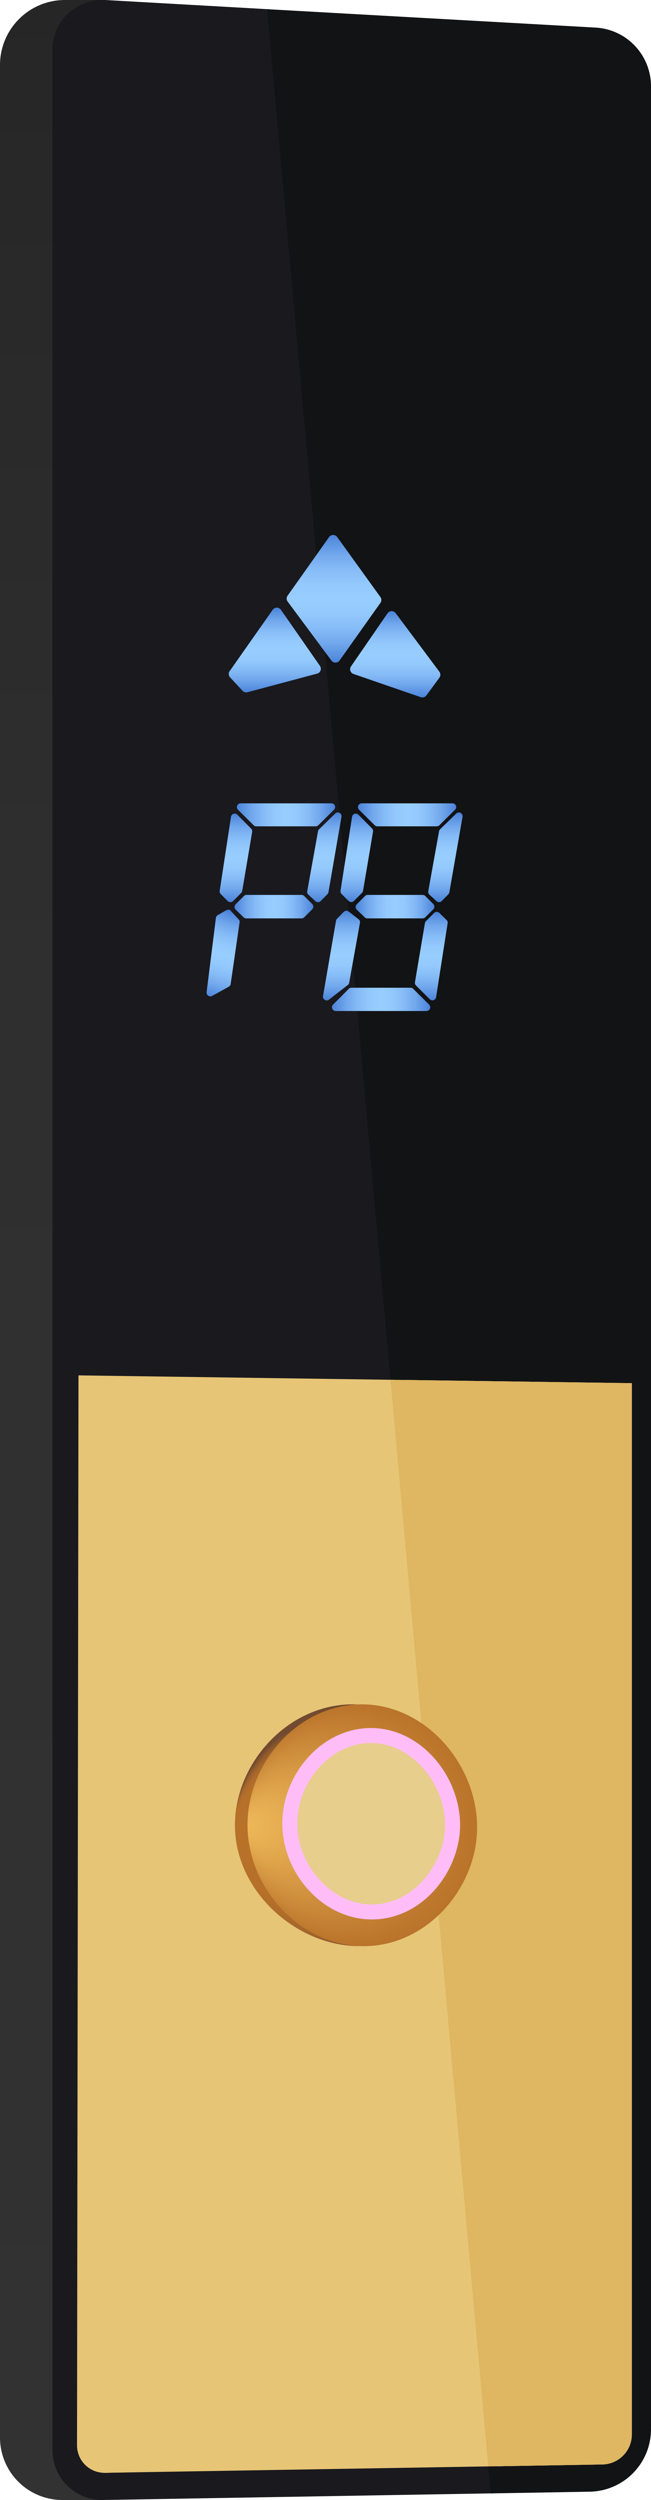 <svg xmlns="http://www.w3.org/2000/svg" xmlns:xlink="http://www.w3.org/1999/xlink" viewBox="0 0 130.38 500.19"><defs><style>.cls-1{fill:url(#linear-gradient);}.cls-2{fill:#19191e;}.cls-3{fill:#121314;}.cls-4{fill:#e6c576;}.cls-5{fill:#dfb661;}.cls-6{fill:url(#linear-gradient-2);}.cls-7{fill:url(#linear-gradient-3);}.cls-8{fill:url(#linear-gradient-4);}.cls-9{fill:url(#linear-gradient-5);}.cls-10{fill:url(#linear-gradient-6);}.cls-11{fill:url(#linear-gradient-7);}.cls-12{fill:url(#linear-gradient-8);}.cls-13{fill:url(#linear-gradient-9);}.cls-14{fill:url(#linear-gradient-10);}.cls-15{fill:url(#linear-gradient-11);}.cls-16{fill:url(#linear-gradient-12);}.cls-17{fill:url(#linear-gradient-13);}.cls-18{fill:url(#linear-gradient-14);}.cls-19{fill:url(#linear-gradient-15);}.cls-20{fill:url(#linear-gradient-16);}.cls-21{fill:url(#radial-gradient);}.cls-22{fill:url(#radial-gradient-2);}.cls-23{fill:#e7ce8d;stroke:#ffbdf7;stroke-miterlimit:10;stroke-width:3px;}</style><linearGradient id="linear-gradient" x1="10.53" y1="500.19" x2="10.53" y2="0.01" gradientUnits="userSpaceOnUse"><stop offset="0" stop-color="#323232"/><stop offset="0.61" stop-color="#2f2f2f"/><stop offset="0.97" stop-color="#272727"/><stop offset="1" stop-color="#262626"/></linearGradient><linearGradient id="linear-gradient-2" x1="66.89" y1="132.58" x2="66.89" y2="107.04" gradientUnits="userSpaceOnUse"><stop offset="0" stop-color="#4981d8"/><stop offset="0.04" stop-color="#568dde"/><stop offset="0.16" stop-color="#73a9ed"/><stop offset="0.28" stop-color="#87bdf7"/><stop offset="0.39" stop-color="#94c9fd"/><stop offset="0.5" stop-color="#98cdff"/><stop offset="0.61" stop-color="#94c9fd"/><stop offset="0.72" stop-color="#87bdf7"/><stop offset="0.84" stop-color="#73a9ed"/><stop offset="0.96" stop-color="#568dde"/><stop offset="1" stop-color="#4981d8"/></linearGradient><linearGradient id="linear-gradient-3" x1="55.02" y1="138.53" x2="55.02" y2="121.58" xlink:href="#linear-gradient-2"/><linearGradient id="linear-gradient-4" x1="79.14" y1="139.55" x2="79.14" y2="122.24" xlink:href="#linear-gradient-2"/><linearGradient id="linear-gradient-5" x1="47.43" y1="163.01" x2="67.12" y2="163.01" xlink:href="#linear-gradient-2"/><linearGradient id="linear-gradient-6" x1="47.2" y1="180.51" x2="47.2" y2="162.8" xlink:href="#linear-gradient-2"/><linearGradient id="linear-gradient-7" x1="44.73" y1="198.61" x2="44.73" y2="180.91" gradientTransform="matrix(0.96, 0.28, 0.28, -0.96, -50.75, 360.95)" xlink:href="#linear-gradient-2"/><linearGradient id="linear-gradient-8" x1="46.97" y1="181.4" x2="62.79" y2="181.4" xlink:href="#linear-gradient-2"/><linearGradient id="linear-gradient-9" x1="64.96" y1="180.52" x2="64.96" y2="162.59" xlink:href="#linear-gradient-2"/><linearGradient id="linear-gradient-10" x1="71.68" y1="163.01" x2="91.37" y2="163.01" xlink:href="#linear-gradient-2"/><linearGradient id="linear-gradient-11" x1="71.45" y1="180.51" x2="71.45" y2="162.8" xlink:href="#linear-gradient-2"/><linearGradient id="linear-gradient-12" x1="71.23" y1="181.4" x2="87.04" y2="181.4" xlink:href="#linear-gradient-2"/><linearGradient id="linear-gradient-13" x1="89.21" y1="180.52" x2="89.21" y2="162.59" xlink:href="#linear-gradient-2"/><linearGradient id="linear-gradient-14" x1="68.21" y1="192.21" x2="87.9" y2="192.21" gradientTransform="translate(154.38 392.15) rotate(180)" xlink:href="#linear-gradient-2"/><linearGradient id="linear-gradient-15" x1="67.98" y1="209.71" x2="67.98" y2="192" gradientTransform="translate(154.38 392.15) rotate(180)" xlink:href="#linear-gradient-2"/><linearGradient id="linear-gradient-16" x1="86.01" y1="209.95" x2="86.01" y2="192.01" gradientTransform="translate(154.38 392.15) rotate(180)" xlink:href="#linear-gradient-2"/><radialGradient id="radial-gradient" cx="67.48" cy="365.9" fx="46.436" r="21.05" gradientTransform="translate(0 -49.48) scale(1 1.14)" gradientUnits="userSpaceOnUse"><stop offset="0" stop-color="#b87129"/><stop offset="0.48" stop-color="#b67029"/><stop offset="0.66" stop-color="#af6c2a"/><stop offset="0.78" stop-color="#a4662b"/><stop offset="0.88" stop-color="#935c2c"/><stop offset="0.97" stop-color="#7d502e"/><stop offset="1" stop-color="#724a2f"/></radialGradient><radialGradient id="radial-gradient-2" cx="72.55" cy="365.21" fx="48.167" r="25.38" gradientUnits="userSpaceOnUse"><stop offset="0" stop-color="#efb959"/><stop offset="0.98" stop-color="#b87129"/></radialGradient></defs><g id="Layer_2" data-name="Layer 2"><g id="Layer_2-2" data-name="Layer 2"><path class="cls-1" d="M20.67,500.19H12.5A12.5,12.5,0,0,1,0,487.69V13A13,13,0,0,1,13,0h8Z"/><path class="cls-2" d="M21,494.75a5.49,5.49,0,0,1-5.59-5.51l.29-214.06,64.06,1.21L54,1.86,21.06,0A10,10,0,0,0,10.5,10V490.19a10,10,0,0,0,10.17,10l78.06-1.33.87-5.94Z"/><path class="cls-3" d="M119.29,5.52,53.51,1.84l24.7,274.22,48.33.68V487.08a6,6,0,0,1-5.9,6l-22.85.39.48,5.4,19.82-.34A12.49,12.49,0,0,0,130.38,486V17.25A11.75,11.75,0,0,0,119.29,5.52Z"/><path class="cls-4" d="M15.43,489.24A5.49,5.49,0,0,0,21,494.75l77.17-1.29L78.85,276.07l-63.13-.89Z"/><path class="cls-5" d="M120.64,493.08a6,6,0,0,0,5.9-6V276.74l-48.33-.68L97.79,493.47Z"/><path class="cls-6" d="M66.38,132.17,57.6,120.35a1,1,0,0,1,0-1.17l8.3-11.72a1,1,0,0,1,1.64,0l8.65,12a1,1,0,0,1,0,1.16L68,132.16A1,1,0,0,1,66.38,132.17Z"/><path class="cls-7" d="M64.07,133.22,56.26,122a1,1,0,0,0-1.64,0L46,134.27a1,1,0,0,0,.08,1.26l2.49,2.68a1,1,0,0,0,1,.29l14-3.74A1,1,0,0,0,64.07,133.22Z"/><path class="cls-8" d="M70.29,133.34l7.34-10.66a1,1,0,0,1,1.62,0L88,134.4a1,1,0,0,1,0,1.19l-2.6,3.55a1,1,0,0,1-1.14.35l-13.45-4.64A1,1,0,0,1,70.29,133.34Z"/><path class="cls-9" d="M51.35,165.33H63.22a.75.75,0,0,0,.53-.22L66.9,162a.74.74,0,0,0-.53-1.27H48.18a.75.75,0,0,0-.52,1.28l3.17,3.14A.74.74,0,0,0,51.35,165.33Z"/><path class="cls-10" d="M50.25,165.74,47.53,163a.75.75,0,0,0-1.27.42L44,178.24a.73.73,0,0,0,.21.64l1.4,1.41a.77.77,0,0,0,1.07,0l1.62-1.63a.78.78,0,0,0,.21-.4l2-11.86A.76.76,0,0,0,50.25,165.74Z"/><path class="cls-11" d="M45.85,197.4l-3.36,1.86a.75.75,0,0,1-1.11-.75l1.86-14.86a.73.73,0,0,1,.38-.56l1.74-1a.75.75,0,0,1,1,.3l1.54,1.66a.75.75,0,0,1,.09.44l-1.78,12.31A.76.76,0,0,1,45.85,197.4Z"/><path class="cls-12" d="M47.19,180.93l1.67-1.67a.74.74,0,0,1,.53-.21h11a.74.74,0,0,1,.53.21l1.61,1.61a.75.75,0,0,1,0,1.06l-1.6,1.6a.75.75,0,0,1-.53.22H49.3a.74.74,0,0,1-.52-.22L47.2,182A.75.75,0,0,1,47.19,180.93Z"/><path class="cls-13" d="M63.2,180.33,61.76,179a.73.73,0,0,1-.23-.68l2.16-12a.78.78,0,0,1,.21-.4l3.22-3.14a.74.74,0,0,1,1.27.62l-2.6,15.07a.73.73,0,0,1-.21.43l-1.34,1.37A.75.75,0,0,1,63.2,180.33Z"/><path class="cls-14" d="M75.61,165.33H87.47a.75.75,0,0,0,.53-.22L91.15,162a.74.74,0,0,0-.53-1.27H72.44a.75.75,0,0,0-.53,1.28l3.17,3.14A.75.75,0,0,0,75.61,165.33Z"/><path class="cls-15" d="M74.5,165.74,71.78,163a.75.75,0,0,0-1.27.42l-2.31,14.8a.73.73,0,0,0,.21.64l1.41,1.41a.75.75,0,0,0,1.06,0l1.62-1.63a.71.71,0,0,0,.21-.4l2-11.86A.76.76,0,0,0,74.5,165.74Z"/><path class="cls-16" d="M71.45,180.93l1.66-1.67a.74.74,0,0,1,.53-.21h11a.74.74,0,0,1,.53.21l1.61,1.61a.75.75,0,0,1,0,1.06l-1.6,1.6a.75.75,0,0,1-.53.22H73.55a.74.74,0,0,1-.52-.22L71.45,182A.74.74,0,0,1,71.45,180.93Z"/><path class="cls-17" d="M87.45,180.33,86,179a.75.75,0,0,1-.23-.68l2.16-12a.78.78,0,0,1,.21-.4l3.22-3.14a.75.75,0,0,1,1.28.62L90,178.5a.73.73,0,0,1-.21.43l-1.34,1.37A.75.75,0,0,1,87.45,180.33Z"/><path class="cls-18" d="M82.25,197.62H70.38a.75.75,0,0,0-.53.22L66.7,201a.75.75,0,0,0,.53,1.28H85.42a.75.75,0,0,0,.52-1.29l-3.17-3.14A.74.74,0,0,0,82.25,197.62Z"/><path class="cls-19" d="M83.35,197.21l2.72,2.72a.75.75,0,0,0,1.27-.42l2.31-14.8a.73.73,0,0,0-.21-.64L88,182.66a.75.75,0,0,0-1.06,0l-1.63,1.63a.78.78,0,0,0-.21.4l-2,11.87A.74.74,0,0,0,83.35,197.21Z"/><path class="cls-20" d="M69.86,182.4l2,1.55a.73.73,0,0,1,.23.68l-2.16,12a.78.78,0,0,1-.21.4l-3.76,2.92a.75.75,0,0,1-1.27-.63l2.6-15.07a.79.79,0,0,1,.21-.43l1.34-1.37A.74.74,0,0,1,69.86,182.4Z"/><path class="cls-21" d="M93.93,367.49c.93-12.35-8.24-25.66-22-26.46s-25,11.56-24.88,24.35c.17,15,15.9,26.68,29.53,23.44C86.24,386.53,93.2,377.19,93.93,367.49Z"/><path class="cls-22" d="M95.48,367.41C96.55,354.19,85.75,340.71,72,341c-12.53.3-22.55,11.89-22.43,24.35.13,13,11.33,24.73,24.41,24C85.64,388.7,94.6,378.33,95.48,367.41Z"/><path class="cls-23" d="M90.6,366.32c.67-9.38-6.83-19.24-16.56-19.08-9,.16-16.05,8.8-16,17.64,0,9.2,7.71,18.07,17.1,17.64C83.66,382.14,90,374.22,90.6,366.32Z"/></g></g></svg>